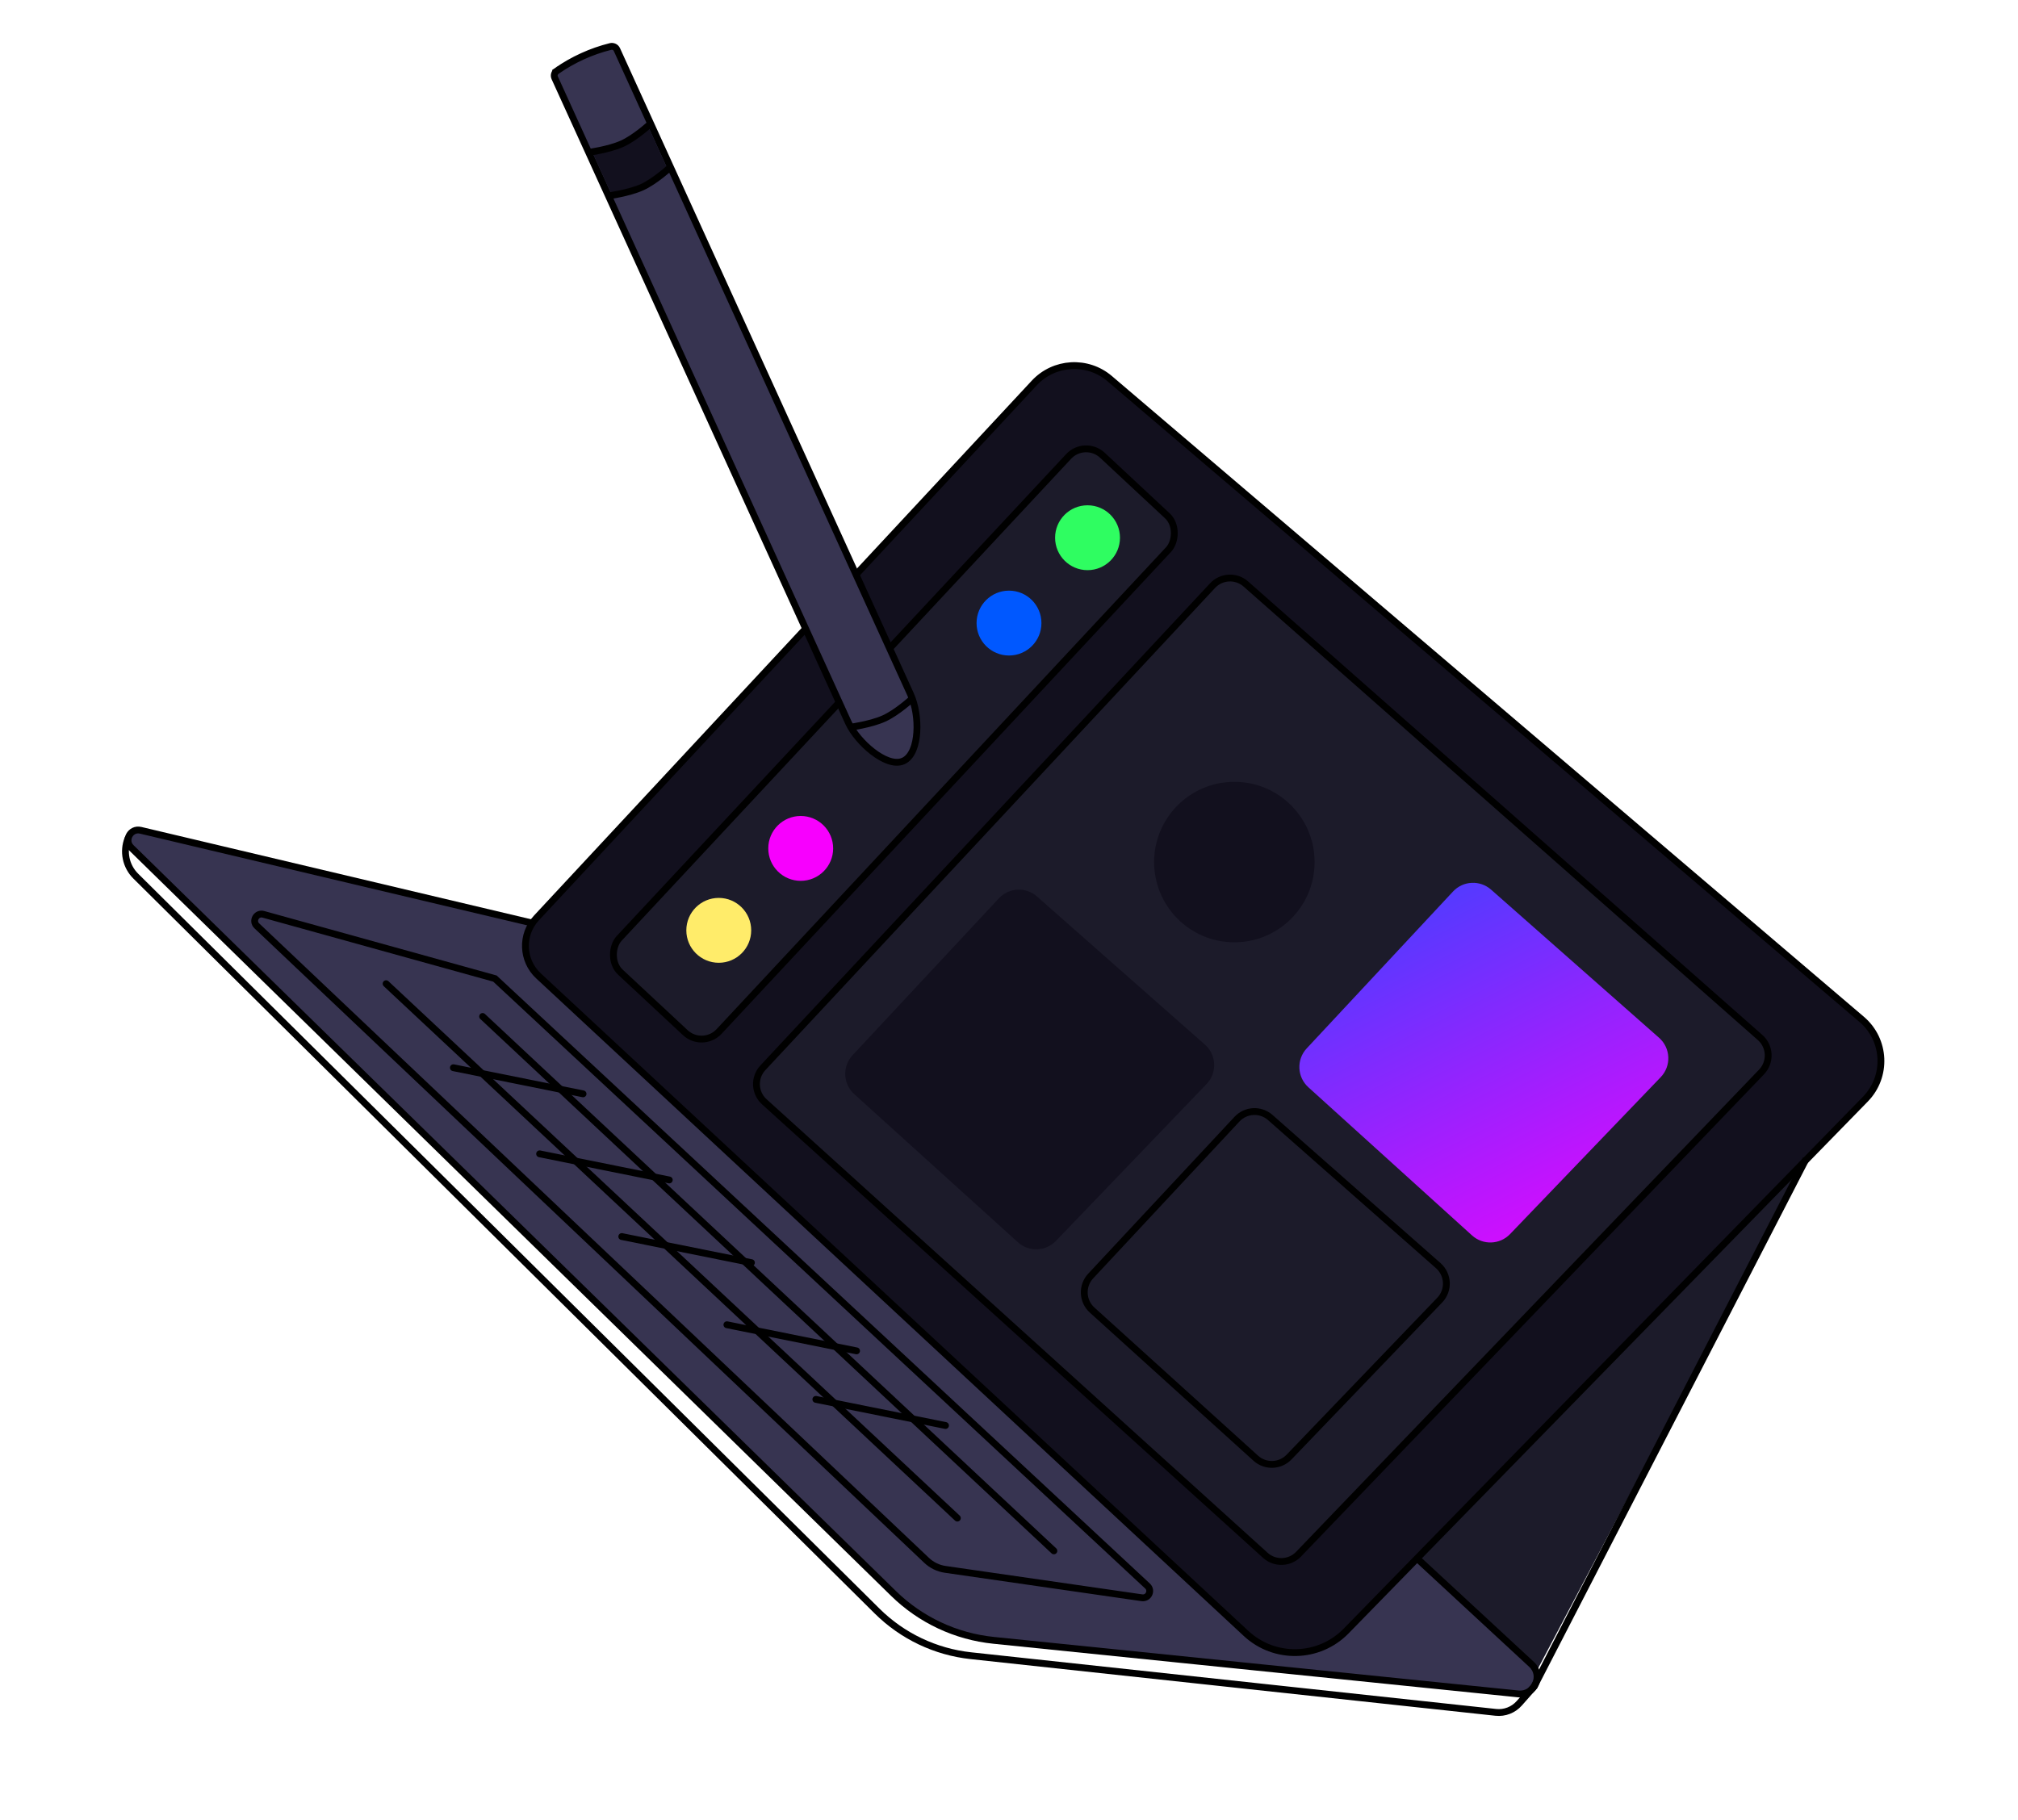 <svg width="591" height="533" viewBox="0 0 591 533" fill="none" xmlns="http://www.w3.org/2000/svg">
<g clip-path="url(#clip0_167_2192)">
<path fill-rule="evenodd" clip-rule="evenodd" d="M373 430.35L450.119 489.291L535.922 326.559L373 430.35Z" fill="#1C1B2A"/>
<path fill-rule="evenodd" clip-rule="evenodd" d="M38.404 248.258C36.231 246.132 38.236 242.494 41.194 243.195L221.376 285.881C229.592 287.828 237.167 291.865 243.364 297.601L448.54 487.506C452.063 490.767 449.412 496.637 444.636 496.149L290.974 480.457C279.938 479.33 269.611 474.492 261.683 466.733L38.404 248.258Z" fill="#373451" stroke="black" stroke-width="2"/>
<path d="M37.477 245.597V245.597C35.952 249.393 36.849 253.733 39.754 256.613L256.878 471.89C264.283 479.232 273.962 483.84 284.329 484.959L438.08 501.556C440.66 501.835 443.216 500.844 444.934 498.899L449.298 493.96" stroke="black" stroke-width="2" stroke-linecap="round"/>
<path fill-rule="evenodd" clip-rule="evenodd" d="M75.215 271.184C73.702 269.751 75.117 267.248 77.125 267.805L144.947 286.625L336.067 464.545C337.501 465.88 336.358 468.268 334.418 467.988L276.824 459.671C274.779 459.375 272.875 458.454 271.375 457.033L75.215 271.184Z" stroke="black" stroke-width="2"/>
<path d="M113.075 288.131L280.377 444.657" stroke="black" stroke-width="2" stroke-linecap="round"/>
<path d="M141.345 297.727L308.647 454.253" stroke="black" stroke-width="2" stroke-linecap="round"/>
<path d="M132.783 312.739L170.757 320.389" stroke="black" stroke-width="2" stroke-linecap="round"/>
<path d="M158.031 337.961L196.005 345.61" stroke="black" stroke-width="2" stroke-linecap="round"/>
<path d="M182.094 362.188L220.068 369.838" stroke="black" stroke-width="2" stroke-linecap="round"/>
<path d="M212.882 388.022L250.856 395.671" stroke="black" stroke-width="2" stroke-linecap="round"/>
<path d="M238.933 409.881L276.907 417.531" stroke="black" stroke-width="2" stroke-linecap="round"/>
<path d="M157.095 268.881C152.579 273.734 152.854 281.331 157.711 285.845L364.92 478.434C373.268 486.193 386.283 485.877 394.244 477.72L546.306 321.937C552.775 315.309 552.283 304.59 545.234 298.583L324.988 110.904C318.469 105.349 308.731 105.912 302.897 112.183L157.095 268.881Z" fill="#12101E" stroke="black" stroke-width="2"/>
<rect x="317.739" y="128.573" width="40" height="207" rx="7" transform="rotate(43 317.739 128.573)" fill="#1C1B2A" stroke="black" stroke-width="2"/>
<path d="M355.114 171.532C357.699 168.76 362.021 168.549 364.864 171.056L515.469 303.886C518.455 306.52 518.646 311.111 515.889 313.984L380.315 455.211C377.692 457.943 373.374 458.094 370.567 455.553L223.842 322.72C220.946 320.098 220.756 315.613 223.42 312.756L355.114 171.532Z" fill="#1C1B2A" stroke="black" stroke-width="2"/>
<path fill-rule="evenodd" clip-rule="evenodd" d="M292.542 263.12C295.496 259.952 300.435 259.711 303.684 262.576L352.882 305.968C356.295 308.978 356.513 314.225 353.362 317.508L309.244 363.465C306.247 366.587 301.311 366.76 298.103 363.856L250.17 320.461C246.861 317.465 246.644 312.339 249.689 309.074L292.542 263.12Z" fill="#12101E"/>
<path d="M362.273 327.802C364.858 325.03 369.18 324.819 372.023 327.326L421.221 370.718C424.207 373.351 424.398 377.943 421.64 380.815L377.522 426.773C374.9 429.504 370.581 429.656 367.774 427.114L319.842 383.72C316.946 381.098 316.756 376.613 319.42 373.756L362.273 327.802Z" stroke="black" stroke-width="2"/>
<path fill-rule="evenodd" clip-rule="evenodd" d="M425.542 261.12C428.496 257.952 433.435 257.711 436.684 260.576L485.882 303.968C489.295 306.978 489.513 312.225 486.362 315.508L442.244 361.465C439.247 364.587 434.311 364.76 431.103 361.856L383.17 318.461C379.861 315.465 379.644 310.339 382.689 307.074L425.542 261.12Z" fill="url(#paint0_linear_167_2192)"/>
<path d="M528.957 339.422L449.295 493.959" stroke="black" stroke-width="2"/>
<path d="M163.038 20.787L163.61 21.607L163.038 20.787C162.427 21.214 162.112 22.033 162.466 22.81L248.453 211.632C249.822 214.638 252.637 217.906 255.607 220.193C257.097 221.341 258.673 222.278 260.179 222.806C261.665 223.328 263.227 223.499 264.568 222.888C265.891 222.286 266.804 221.043 267.409 219.609C268.02 218.162 268.371 216.399 268.498 214.546C268.751 210.849 268.129 206.58 266.655 203.343L266.638 203.306L266.62 203.266L266.6 203.221L266.578 203.173L266.554 203.121L266.529 203.066L266.502 203.007L266.473 202.944L266.443 202.877L266.411 202.807L266.377 202.732L266.342 202.655L266.305 202.573L266.266 202.488L266.226 202.4L266.184 202.308L266.14 202.212L266.095 202.113L266.048 202.01L265.999 201.903L265.949 201.793L265.898 201.68L265.844 201.563L265.79 201.443L265.733 201.319L265.675 201.192L265.616 201.061L265.555 200.927L265.492 200.789L265.428 200.648L265.362 200.504L265.295 200.356L265.226 200.205L265.156 200.051L265.084 199.893L265.011 199.732L264.936 199.568L264.86 199.4L264.782 199.23L264.703 199.056L264.622 198.878L264.54 198.698L264.456 198.514L264.371 198.327L264.284 198.137L264.196 197.944L264.107 197.748L264.016 197.548L263.924 197.346L263.83 197.14L263.735 196.931L263.639 196.72L263.541 196.505L263.442 196.287L263.341 196.066L263.239 195.842L263.136 195.615L263.031 195.385L262.925 195.153L262.818 194.917L262.709 194.678L262.599 194.437L262.488 194.192L262.375 193.945L262.261 193.694L262.146 193.441L262.029 193.185L261.911 192.926L261.792 192.665L261.672 192.4L261.55 192.133L261.427 191.863L261.303 191.59L261.178 191.315L261.051 191.037L260.923 190.756L260.794 190.472L260.663 190.186L260.532 189.897L260.399 189.605L260.265 189.311L260.13 189.014L259.993 188.715L259.856 188.412L259.717 188.108L259.577 187.801L259.436 187.491L259.294 187.178L259.151 186.864L259.006 186.546L258.86 186.226L258.714 185.904L258.566 185.579L258.417 185.252L258.267 184.922L258.115 184.59L257.963 184.256L257.81 183.919L257.655 183.58L257.5 183.238L257.343 182.894L257.185 182.548L257.026 182.199L256.867 181.848L256.706 181.495L256.544 181.14L256.381 180.782L256.217 180.422L256.052 180.06L255.886 179.696L255.719 179.329L255.551 178.96L255.383 178.589L255.213 178.216L255.042 177.841L254.87 177.464L254.697 177.084L254.523 176.703L254.349 176.319L254.173 175.933L253.996 175.546L253.819 175.156L253.641 174.764L253.461 174.37L253.281 173.975L253.1 173.577L252.918 173.177L252.735 172.775L252.551 172.372L252.366 171.966L252.181 171.559L251.994 171.149L251.807 170.738L251.619 170.325L251.43 169.91L251.24 169.494L251.05 169.075L250.858 168.655L250.666 168.233L250.473 167.809L250.279 167.383L250.085 166.956L249.889 166.527L249.693 166.096L249.496 165.663L249.298 165.229L249.1 164.793L248.901 164.356L248.701 163.916L248.5 163.476L248.298 163.033L248.096 162.589L247.893 162.144L247.69 161.697L247.485 161.248L247.28 160.798L247.075 160.346L246.868 159.893L246.661 159.438L246.453 158.982L246.245 158.524L246.036 158.065L245.826 157.604L245.616 157.142L245.405 156.679L245.193 156.214L244.981 155.748L244.768 155.281L244.554 154.812L244.34 154.342L244.126 153.87L243.91 153.397L243.694 152.923L243.478 152.448L243.261 151.971L243.043 151.493L242.825 151.014L242.606 150.534L242.387 150.053L242.167 149.57L241.947 149.086L241.726 148.601L241.505 148.115L241.283 147.628L241.061 147.14L240.838 146.65L240.614 146.16L240.391 145.668L240.166 145.175L239.941 144.682L239.716 144.187L239.49 143.691L239.264 143.195L239.038 142.697L238.81 142.198L238.583 141.699L238.355 141.198L238.127 140.697L237.898 140.195L237.669 139.691L237.439 139.187L237.209 138.682L236.979 138.177L236.748 137.67L236.517 137.163L236.286 136.654L236.054 136.145L235.822 135.636L235.589 135.125L235.357 134.614L235.123 134.102L234.89 133.589L234.656 133.076L234.422 132.562L234.188 132.047L233.953 131.531L233.718 131.015L233.483 130.499L233.247 129.981L233.011 129.464L232.775 128.945L232.539 128.426L232.302 127.907L232.065 127.386L231.828 126.866L231.591 126.345L231.353 125.823L231.116 125.301L230.878 124.778L230.639 124.255L230.401 123.732L230.163 123.208L229.924 122.684L229.685 122.159L229.446 121.634L229.207 121.109L228.967 120.583L228.728 120.057L228.488 119.531L228.248 119.004L228.008 118.477L227.768 117.95L227.528 117.423L227.288 116.895L227.047 116.367L226.807 115.839L226.566 115.31L226.325 114.782L226.085 114.253L225.844 113.724L225.603 113.195L225.362 112.666L225.121 112.137L224.88 111.608L224.639 111.078L224.398 110.549L224.157 110.019L223.915 109.49L223.674 108.96L223.433 108.431L223.192 107.901L222.951 107.372L222.71 106.842L222.469 106.313L222.228 105.784L221.987 105.254L221.746 104.725L221.505 104.196L221.264 103.667L221.023 103.138L220.782 102.61L220.542 102.081L220.301 101.553L220.06 101.025L219.82 100.497L219.58 99.969L219.34 99.442L219.1 98.915L218.86 98.388L218.62 97.861L218.38 97.335L218.141 96.809L217.901 96.284L217.662 95.758L217.423 95.233L217.184 94.709L216.946 94.185L216.707 93.661L216.469 93.138L216.231 92.615L215.993 92.092L215.755 91.57L215.518 91.049L215.28 90.528L215.043 90.007L214.807 89.488L214.57 88.968L214.334 88.449L214.098 87.931L213.862 87.413L213.627 86.896L213.391 86.38L213.156 85.864L212.922 85.349L212.687 84.834L212.453 84.32L212.22 83.807L211.986 83.294L211.753 82.783L211.521 82.272L211.288 81.761L211.056 81.252L210.824 80.743L210.593 80.235L210.362 79.728L210.132 79.222L209.901 78.716L209.671 78.211L209.442 77.707L209.213 77.204L208.984 76.702L208.756 76.201L208.528 75.701L208.301 75.202L208.074 74.704L207.848 74.206L207.622 73.71L207.396 73.214L207.171 72.72L206.946 72.227L206.722 71.734L206.498 71.243L206.275 70.753L206.052 70.264L205.83 69.776L205.608 69.289L205.387 68.803L205.166 68.318L204.946 67.835L204.727 67.353L204.507 66.871L204.289 66.391L204.071 65.913L203.853 65.435L203.637 64.959L203.42 64.484L203.205 64.01L202.989 63.538L202.775 63.067L202.561 62.597L202.348 62.129L202.135 61.662L201.923 61.196L201.711 60.731L201.501 60.269L201.29 59.807L201.081 59.347L200.872 58.888L200.664 58.431L200.456 57.975L200.249 57.521L200.043 57.068L199.838 56.617L199.633 56.167L199.429 55.719L199.225 55.272L199.023 54.827L198.821 54.383L198.619 53.941L198.419 53.501L198.219 53.062L198.02 52.625L197.822 52.19L197.624 51.756L197.427 51.324L197.231 50.894L197.036 50.465L196.842 50.038L196.648 49.613L196.455 49.19L196.263 48.768L196.072 48.349L195.882 47.931L195.692 47.514L195.504 47.1L195.316 46.688L195.129 46.277L194.943 45.868L194.757 45.461L194.573 45.056L194.389 44.653L194.207 44.252L194.025 43.853L193.844 43.456L193.664 43.06L193.485 42.667L193.307 42.276L193.13 41.887L192.953 41.5L192.778 41.115L192.604 40.732L192.43 40.351L192.258 39.972L192.086 39.595L191.916 39.221L191.746 38.848L191.577 38.478L191.41 38.11L191.243 37.744L191.077 37.38L190.913 37.019L190.749 36.659L190.587 36.302L190.425 35.947L190.264 35.595L190.105 35.245L189.947 34.897L189.789 34.551L189.633 34.208L189.478 33.867L189.323 33.529L189.17 33.192L189.018 32.858L188.867 32.527L188.718 32.198L188.569 31.872L188.421 31.548L188.275 31.226L188.13 30.907L187.985 30.59L187.842 30.276L187.701 29.965L187.56 29.656L187.42 29.349L187.282 29.045L187.145 28.744L187.009 28.445L186.874 28.149L186.74 27.855L186.608 27.565L186.476 27.276L186.346 26.991L186.218 26.708L186.09 26.428L185.964 26.151L185.839 25.876L185.715 25.604L185.592 25.335L185.471 25.068L185.351 24.805L185.232 24.544L185.114 24.286L184.998 24.031L184.883 23.779L184.77 23.529L184.658 23.282L184.547 23.039L184.437 22.798L184.329 22.56L184.222 22.325L184.116 22.093L184.012 21.864L183.909 21.638L183.807 21.415L183.707 21.195L183.608 20.978L183.511 20.764L183.415 20.553L183.32 20.346L183.227 20.141L183.135 19.939L183.045 19.741L182.956 19.545L182.868 19.353L182.782 19.164L182.697 18.978L182.614 18.796L182.532 18.616L182.452 18.44L182.373 18.267L182.296 18.097L182.22 17.93L182.146 17.767L182.073 17.607L182.002 17.45L181.932 17.297L181.863 17.147L181.797 17L181.731 16.857L181.668 16.717L181.605 16.58L181.545 16.447L181.486 16.317L181.428 16.191L181.372 16.068L181.318 15.949L181.265 15.833L181.214 15.72L181.164 15.612L181.116 15.506L181.07 15.404L181.025 15.306L180.982 15.211L180.941 15.12L180.901 15.033L180.862 14.949L180.826 14.869L180.791 14.792L180.758 14.719L180.726 14.65L180.696 14.584L180.668 14.522C180.316 13.748 179.492 13.443 178.766 13.625C173.132 15.037 167.802 17.464 163.038 20.787Z" fill="#373451" stroke="black" stroke-width="2"/>
<path d="M248.68 213.065C248.68 213.065 255.044 212.2 258.901 210.444C262.758 208.688 267.073 204.689 267.073 204.689" stroke="black" stroke-width="2"/>
<path fill-rule="evenodd" clip-rule="evenodd" d="M173.511 44.651L178.899 56.482C178.899 56.482 183.778 55.741 187.648 53.979C191.519 52.216 195.184 48.811 195.184 48.811L189.893 37.191C189.893 37.191 184.807 40.871 182.231 42.044C179.655 43.217 173.511 44.651 173.511 44.651Z" fill="#12101E"/>
<path d="M177.811 57.442C177.811 57.442 184.175 56.577 188.032 54.821C191.889 53.065 196.204 49.066 196.204 49.066" stroke="black" stroke-width="2"/>
<path d="M172.009 44.701C172.009 44.701 178.373 43.836 182.23 42.08C186.087 40.323 190.401 36.325 190.401 36.325" stroke="black" stroke-width="2"/>
<circle cx="210.5" cy="272.5" r="9.5" fill="#FFEC6A"/>
<circle cx="234.5" cy="248.5" r="9.5" fill="#F700FE"/>
<circle cx="295.5" cy="182.5" r="9.5" fill="#0058FF"/>
<circle cx="318.5" cy="157.5" r="9.5" fill="#2FFD61"/>
<circle cx="361.5" cy="252.5" r="23.5" fill="#12101E"/>
</g>
<defs>
<linearGradient id="paint0_linear_167_2192" x1="388.529" y1="201.869" x2="478.85" y2="381.163" gradientUnits="userSpaceOnUse">
<stop stop-color="#0058FF"/>
<stop offset="1" stop-color="#F700FE"/>
</linearGradient>
<clipPath id="clip0_167_2192">
<rect width="591" height="533" fill="white"/>
</clipPath>
</defs>
</svg>
